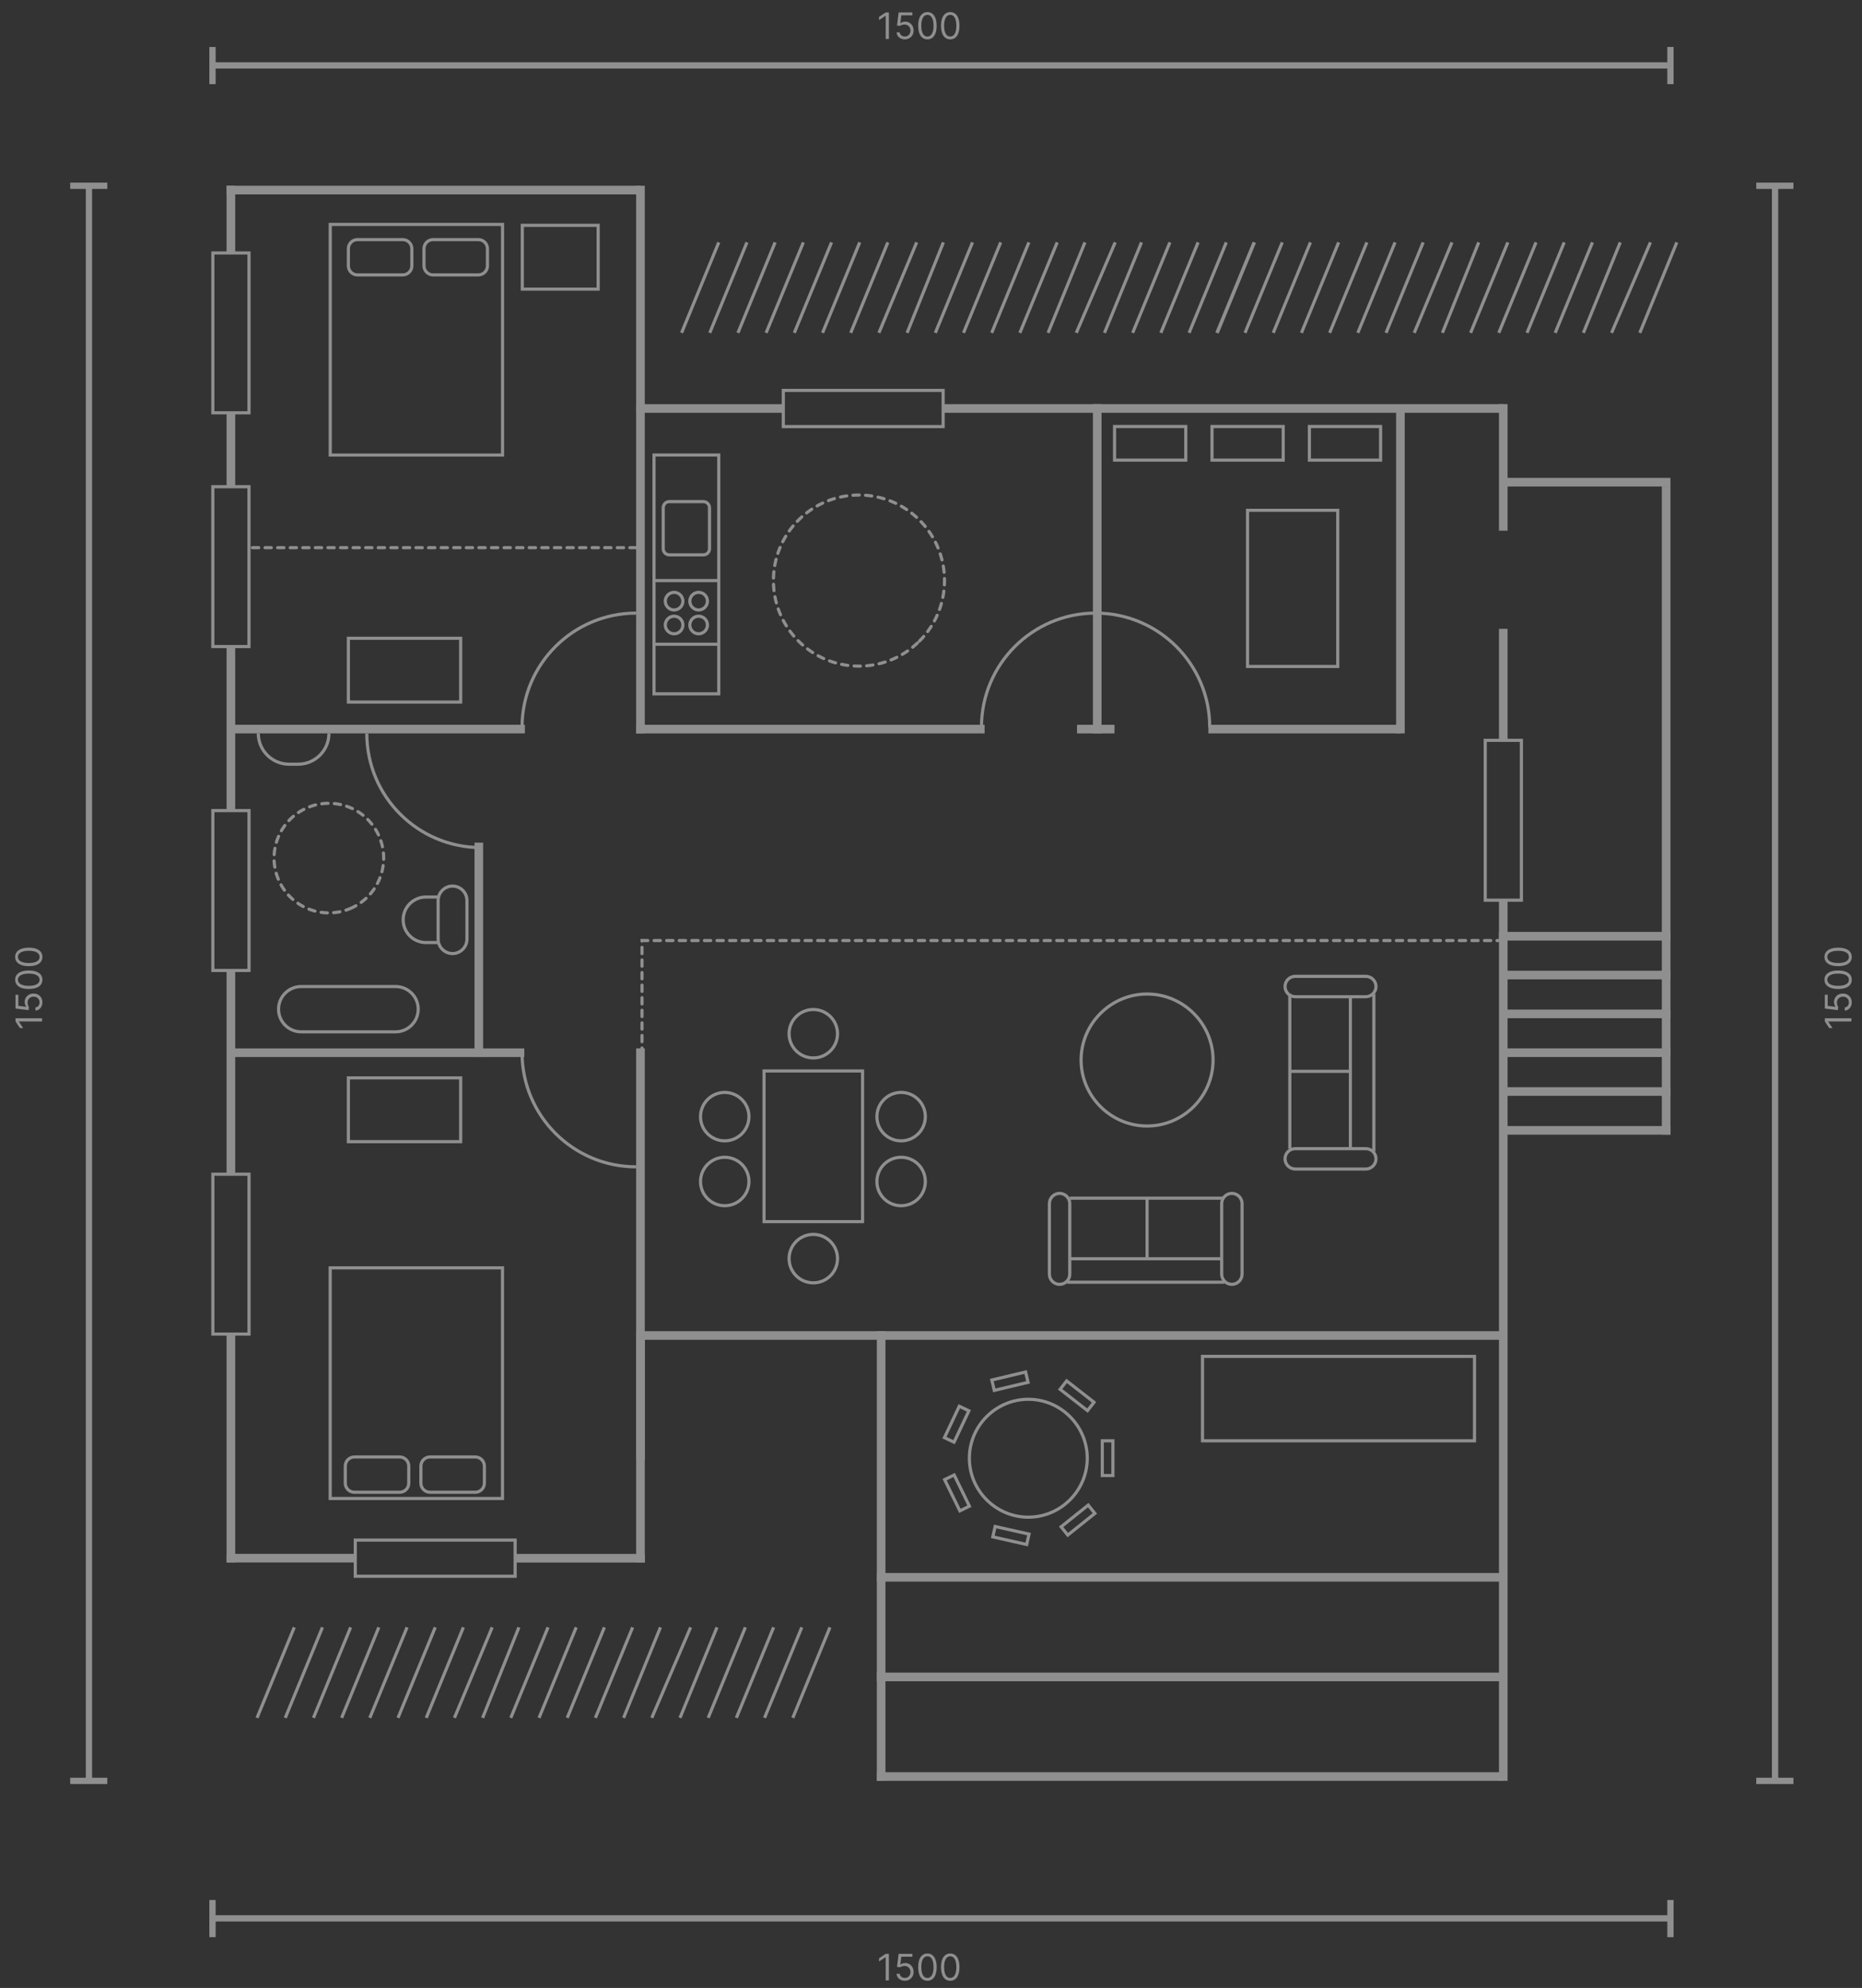 <svg width="296" height="316" viewBox="0 0 296 316" fill="none" xmlns="http://www.w3.org/2000/svg">
<rect x="0" y="0" width="296" height="316" fill="#333333" stroke="none"/>
<g opacity="0.45">
<path d="M141.308 310.579V314.801H140.797V311.115H140.772L139.742 311.8V311.28L140.797 310.579H141.308ZM143.842 314.859C143.6 314.859 143.382 314.811 143.188 314.714C142.994 314.618 142.839 314.486 142.722 314.319C142.605 314.151 142.542 313.96 142.531 313.746H143.025C143.045 313.937 143.131 314.095 143.285 314.22C143.44 314.343 143.626 314.405 143.842 314.405C144.015 314.405 144.169 314.365 144.303 314.284C144.439 314.203 144.546 314.091 144.623 313.95C144.701 313.807 144.74 313.645 144.74 313.465C144.74 313.281 144.7 313.117 144.619 312.973C144.539 312.827 144.429 312.712 144.289 312.628C144.149 312.544 143.989 312.502 143.809 312.501C143.679 312.499 143.547 312.519 143.411 312.56C143.275 312.6 143.163 312.652 143.075 312.715L142.597 312.657L142.852 310.579H145.046V311.033H143.281L143.133 312.278H143.157C143.244 312.209 143.352 312.152 143.483 312.107C143.614 312.061 143.75 312.039 143.891 312.039C144.149 312.039 144.38 312.101 144.582 312.224C144.785 312.347 144.944 312.514 145.06 312.727C145.177 312.94 145.235 313.184 145.235 313.457C145.235 313.726 145.175 313.967 145.054 314.178C144.934 314.389 144.769 314.555 144.559 314.677C144.349 314.798 144.11 314.859 143.842 314.859ZM147.431 314.859C147.12 314.859 146.856 314.774 146.637 314.605C146.419 314.435 146.252 314.188 146.136 313.865C146.021 313.541 145.963 313.149 145.963 312.69C145.963 312.234 146.021 311.844 146.136 311.521C146.253 311.197 146.421 310.95 146.639 310.779C146.859 310.607 147.123 310.522 147.431 310.522C147.739 310.522 148.002 310.607 148.221 310.779C148.44 310.95 148.608 311.197 148.724 311.521C148.84 311.844 148.899 312.234 148.899 312.69C148.899 313.149 148.841 313.541 148.726 313.865C148.61 314.188 148.443 314.435 148.225 314.605C148.006 314.774 147.742 314.859 147.431 314.859ZM147.431 314.405C147.739 314.405 147.978 314.257 148.148 313.96C148.319 313.663 148.404 313.24 148.404 312.69C148.404 312.325 148.365 312.013 148.287 311.756C148.21 311.499 148.098 311.304 147.953 311.169C147.808 311.034 147.634 310.967 147.431 310.967C147.126 310.967 146.888 311.117 146.716 311.418C146.544 311.718 146.458 312.142 146.458 312.69C146.458 313.056 146.497 313.366 146.574 313.622C146.65 313.878 146.761 314.072 146.905 314.205C147.051 314.339 147.226 314.405 147.431 314.405ZM151.059 314.859C150.749 314.859 150.484 314.774 150.265 314.605C150.047 314.435 149.88 314.188 149.765 313.865C149.649 313.541 149.591 313.149 149.591 312.69C149.591 312.234 149.649 311.844 149.765 311.521C149.881 311.197 150.049 310.95 150.268 310.779C150.487 310.607 150.751 310.522 151.059 310.522C151.367 310.522 151.63 310.607 151.849 310.779C152.069 310.95 152.236 311.197 152.352 311.521C152.468 311.844 152.527 312.234 152.527 312.69C152.527 313.149 152.469 313.541 152.354 313.865C152.238 314.188 152.071 314.435 151.853 314.605C151.634 314.774 151.37 314.859 151.059 314.859ZM151.059 314.405C151.367 314.405 151.606 314.257 151.776 313.96C151.947 313.663 152.032 313.24 152.032 312.69C152.032 312.325 151.993 312.013 151.915 311.756C151.838 311.499 151.726 311.304 151.581 311.169C151.436 311.034 151.263 310.967 151.059 310.967C150.754 310.967 150.516 311.117 150.344 311.418C150.172 311.718 150.086 312.142 150.086 312.69C150.086 313.056 150.125 313.366 150.202 313.622C150.279 313.878 150.389 314.072 150.533 314.205C150.679 314.339 150.854 314.405 151.059 314.405Z" fill="white"/>
<path d="M290.092 161.86H294.313V162.371H290.628V162.396L291.312 163.427H290.793L290.092 162.371V161.86ZM294.371 159.327C294.371 159.568 294.323 159.786 294.227 159.98C294.131 160.174 293.999 160.329 293.831 160.446C293.663 160.563 293.472 160.627 293.258 160.638V160.143C293.449 160.124 293.607 160.037 293.732 159.883C293.856 159.728 293.918 159.542 293.918 159.327C293.918 159.153 293.877 158.999 293.796 158.865C293.715 158.729 293.604 158.622 293.462 158.545C293.319 158.467 293.158 158.428 292.978 158.428C292.794 158.428 292.629 158.468 292.485 158.549C292.339 158.629 292.225 158.739 292.141 158.879C292.057 159.019 292.014 159.179 292.013 159.359C292.012 159.489 292.032 159.621 292.073 159.757C292.113 159.893 292.164 160.005 292.227 160.093L292.17 160.572L290.092 160.316V158.123H290.545V159.887L291.79 160.036V160.011C291.722 159.924 291.665 159.816 291.619 159.685C291.574 159.555 291.551 159.419 291.551 159.277C291.551 159.019 291.613 158.788 291.737 158.586C291.859 158.383 292.027 158.224 292.24 158.108C292.453 157.991 292.696 157.933 292.969 157.933C293.239 157.933 293.479 157.993 293.691 158.114C293.901 158.234 294.067 158.399 294.19 158.609C294.311 158.819 294.371 159.059 294.371 159.327ZM294.371 155.737C294.371 156.048 294.287 156.312 294.118 156.531C293.947 156.749 293.701 156.916 293.378 157.032C293.053 157.147 292.662 157.205 292.203 157.205C291.746 157.205 291.357 157.147 291.034 157.032C290.709 156.915 290.462 156.747 290.292 156.529C290.12 156.309 290.034 156.045 290.034 155.737C290.034 155.429 290.12 155.166 290.292 154.948C290.462 154.728 290.709 154.56 291.034 154.445C291.357 154.328 291.746 154.269 292.203 154.269C292.662 154.269 293.053 154.327 293.378 154.443C293.701 154.558 293.947 154.725 294.118 154.943C294.287 155.162 294.371 155.427 294.371 155.737ZM293.918 155.737C293.918 155.429 293.769 155.19 293.472 155.02C293.176 154.849 292.752 154.764 292.203 154.764C291.837 154.764 291.526 154.803 291.269 154.882C291.012 154.959 290.816 155.07 290.681 155.216C290.547 155.36 290.479 155.534 290.479 155.737C290.479 156.042 290.63 156.281 290.931 156.452C291.23 156.624 291.654 156.71 292.203 156.71C292.568 156.71 292.879 156.672 293.134 156.595C293.39 156.518 293.584 156.407 293.718 156.263C293.851 156.117 293.918 155.942 293.918 155.737ZM294.371 152.109C294.371 152.42 294.287 152.684 294.118 152.903C293.947 153.121 293.701 153.288 293.378 153.404C293.053 153.519 292.662 153.577 292.203 153.577C291.746 153.577 291.357 153.519 291.034 153.404C290.709 153.287 290.462 153.119 290.292 152.901C290.12 152.681 290.034 152.417 290.034 152.109C290.034 151.801 290.12 151.538 290.292 151.32C290.462 151.1 290.709 150.932 291.034 150.817C291.357 150.7 291.746 150.641 292.203 150.641C292.662 150.641 293.053 150.699 293.378 150.814C293.701 150.93 293.947 151.097 294.118 151.315C294.287 151.534 294.371 151.798 294.371 152.109ZM293.918 152.109C293.918 151.801 293.769 151.562 293.472 151.392C293.176 151.221 292.752 151.136 292.203 151.136C291.837 151.136 291.526 151.175 291.269 151.254C291.012 151.331 290.816 151.442 290.681 151.587C290.547 151.732 290.479 151.906 290.479 152.109C290.479 152.414 290.63 152.653 290.931 152.824C291.23 152.996 291.654 153.082 292.203 153.082C292.568 153.082 292.879 153.044 293.134 152.967C293.39 152.89 293.584 152.779 293.718 152.635C293.851 152.489 293.918 152.314 293.918 152.109Z" fill="white"/>
<path d="M2.465 161.86H6.687V162.371H3.001V162.396L3.685 163.427H3.166L2.465 162.371V161.86ZM6.744 159.327C6.744 159.568 6.696 159.786 6.6 159.98C6.504 160.174 6.372 160.329 6.204 160.446C6.037 160.563 5.845 160.627 5.631 160.638V160.143C5.822 160.124 5.98 160.037 6.105 159.883C6.229 159.728 6.291 159.542 6.291 159.327C6.291 159.153 6.25 158.999 6.169 158.865C6.088 158.729 5.977 158.622 5.835 158.545C5.692 158.467 5.531 158.428 5.351 158.428C5.167 158.428 5.002 158.468 4.858 158.549C4.712 158.629 4.598 158.739 4.514 158.879C4.43 159.019 4.387 159.179 4.386 159.359C4.385 159.489 4.405 159.621 4.446 159.757C4.486 159.893 4.537 160.005 4.6 160.093L4.543 160.572L2.465 160.316V158.123H2.918V159.887L4.163 160.036V160.011C4.095 159.924 4.038 159.816 3.992 159.685C3.947 159.555 3.924 159.419 3.924 159.277C3.924 159.019 3.986 158.788 4.11 158.586C4.232 158.383 4.4 158.224 4.613 158.108C4.826 157.991 5.069 157.933 5.342 157.933C5.612 157.933 5.852 157.993 6.064 158.114C6.274 158.234 6.441 158.399 6.563 158.609C6.684 158.819 6.744 159.059 6.744 159.327ZM6.744 155.737C6.744 156.048 6.66 156.312 6.491 156.531C6.32 156.749 6.074 156.916 5.751 157.032C5.426 157.147 5.035 157.205 4.576 157.205C4.119 157.205 3.73 157.147 3.407 157.032C3.083 156.915 2.835 156.747 2.665 156.529C2.493 156.309 2.407 156.045 2.407 155.737C2.407 155.429 2.493 155.166 2.665 154.948C2.835 154.728 3.083 154.56 3.407 154.445C3.73 154.328 4.119 154.269 4.576 154.269C5.035 154.269 5.426 154.327 5.751 154.443C6.074 154.558 6.32 154.725 6.491 154.943C6.66 155.162 6.744 155.427 6.744 155.737ZM6.291 155.737C6.291 155.429 6.142 155.19 5.845 155.02C5.549 154.849 5.125 154.764 4.576 154.764C4.21 154.764 3.899 154.803 3.642 154.882C3.385 154.959 3.189 155.07 3.054 155.216C2.92 155.36 2.852 155.534 2.852 155.737C2.852 156.042 3.003 156.281 3.304 156.452C3.603 156.624 4.027 156.71 4.576 156.71C4.941 156.71 5.252 156.672 5.507 156.595C5.763 156.518 5.957 156.407 6.091 156.263C6.224 156.117 6.291 155.942 6.291 155.737ZM6.744 152.109C6.744 152.42 6.66 152.684 6.491 152.903C6.32 153.121 6.074 153.288 5.751 153.404C5.426 153.519 5.035 153.577 4.576 153.577C4.119 153.577 3.73 153.519 3.407 153.404C3.083 153.287 2.835 153.119 2.665 152.901C2.493 152.681 2.407 152.417 2.407 152.109C2.407 151.801 2.493 151.538 2.665 151.32C2.835 151.1 3.083 150.932 3.407 150.817C3.73 150.7 4.119 150.641 4.576 150.641C5.035 150.641 5.426 150.699 5.751 150.814C6.074 150.93 6.32 151.097 6.491 151.315C6.66 151.534 6.744 151.798 6.744 152.109ZM6.291 152.109C6.291 151.801 6.142 151.562 5.845 151.392C5.549 151.221 5.125 151.136 4.576 151.136C4.21 151.136 3.899 151.175 3.642 151.254C3.385 151.331 3.189 151.442 3.054 151.587C2.92 151.732 2.852 151.906 2.852 152.109C2.852 152.414 3.003 152.653 3.304 152.824C3.603 152.996 4.027 153.082 4.576 153.082C4.941 153.082 5.252 153.044 5.507 152.967C5.763 152.89 5.957 152.779 6.091 152.635C6.224 152.489 6.291 152.314 6.291 152.109Z" fill="white"/>
<path d="M141.308 1.977V6.199H140.797V2.513H140.772L139.742 3.198V2.678L140.797 1.977H141.308ZM143.842 6.257C143.6 6.257 143.382 6.209 143.188 6.112C142.994 6.016 142.839 5.884 142.722 5.717C142.605 5.549 142.542 5.358 142.531 5.144H143.025C143.045 5.335 143.131 5.493 143.285 5.618C143.44 5.741 143.626 5.803 143.842 5.803C144.015 5.803 144.169 5.763 144.303 5.682C144.439 5.6 144.546 5.489 144.623 5.348C144.701 5.205 144.74 5.043 144.74 4.863C144.74 4.679 144.7 4.515 144.619 4.371C144.539 4.225 144.429 4.11 144.289 4.026C144.149 3.942 143.989 3.9 143.809 3.898C143.679 3.897 143.547 3.917 143.411 3.958C143.275 3.998 143.163 4.05 143.075 4.113L142.597 4.055L142.852 1.977H145.046V2.431H143.281L143.133 3.676H143.157C143.244 3.607 143.352 3.55 143.483 3.505C143.614 3.459 143.75 3.437 143.891 3.437C144.149 3.437 144.38 3.499 144.582 3.622C144.785 3.745 144.944 3.912 145.06 4.125C145.177 4.338 145.235 4.581 145.235 4.855C145.235 5.124 145.175 5.365 145.054 5.576C144.934 5.787 144.769 5.953 144.559 6.075C144.349 6.196 144.11 6.257 143.842 6.257ZM147.431 6.257C147.12 6.257 146.856 6.172 146.637 6.003C146.419 5.833 146.252 5.586 146.136 5.263C146.021 4.939 145.963 4.547 145.963 4.088C145.963 3.632 146.021 3.242 146.136 2.919C146.253 2.595 146.421 2.348 146.639 2.177C146.859 2.005 147.123 1.92 147.431 1.92C147.739 1.92 148.002 2.005 148.221 2.177C148.44 2.348 148.608 2.595 148.724 2.919C148.84 3.242 148.899 3.632 148.899 4.088C148.899 4.547 148.841 4.939 148.726 5.263C148.61 5.586 148.443 5.833 148.225 6.003C148.006 6.172 147.742 6.257 147.431 6.257ZM147.431 5.803C147.739 5.803 147.978 5.655 148.148 5.358C148.319 5.061 148.404 4.638 148.404 4.088C148.404 3.723 148.365 3.411 148.287 3.154C148.21 2.897 148.098 2.701 147.953 2.567C147.808 2.432 147.634 2.365 147.431 2.365C147.126 2.365 146.888 2.515 146.716 2.816C146.544 3.116 146.458 3.54 146.458 4.088C146.458 4.454 146.497 4.764 146.574 5.02C146.65 5.275 146.761 5.47 146.905 5.603C147.051 5.737 147.226 5.803 147.431 5.803ZM151.059 6.257C150.749 6.257 150.484 6.172 150.265 6.003C150.047 5.833 149.88 5.586 149.765 5.263C149.649 4.939 149.591 4.547 149.591 4.088C149.591 3.632 149.649 3.242 149.765 2.919C149.881 2.595 150.049 2.348 150.268 2.177C150.487 2.005 150.751 1.92 151.059 1.92C151.367 1.92 151.63 2.005 151.849 2.177C152.069 2.348 152.236 2.595 152.352 2.919C152.468 3.242 152.527 3.632 152.527 4.088C152.527 4.547 152.469 4.939 152.354 5.263C152.238 5.586 152.071 5.833 151.853 6.003C151.634 6.172 151.37 6.257 151.059 6.257ZM151.059 5.803C151.367 5.803 151.606 5.655 151.776 5.358C151.947 5.061 152.032 4.638 152.032 4.088C152.032 3.723 151.993 3.411 151.915 3.154C151.838 2.897 151.726 2.701 151.581 2.567C151.436 2.432 151.263 2.365 151.059 2.365C150.754 2.365 150.516 2.515 150.344 2.816C150.172 3.116 150.086 3.54 150.086 4.088C150.086 4.454 150.125 4.764 150.202 5.02C150.279 5.275 150.389 5.47 150.533 5.603C150.679 5.737 150.854 5.803 151.059 5.803Z" fill="white"/>
<path d="M282.18 29.529V283.089" stroke="white" stroke-miterlimit="10"/>
<path d="M285.1 29.529H279.19" stroke="white" stroke-miterlimit="10"/>
<path d="M285.1 283.089H279.19" stroke="white" stroke-miterlimit="10"/>
<path d="M33.78 10.399H265.55" stroke="white" stroke-miterlimit="10"/>
<path d="M33.78 7.469V13.379" stroke="white" stroke-miterlimit="10"/>
<path d="M265.55 7.469V13.379" stroke="white" stroke-miterlimit="10"/>
<path d="M33.78 304.939H265.55" stroke="white" stroke-miterlimit="10"/>
<path d="M33.78 302.019V307.929" stroke="white" stroke-miterlimit="10"/>
<path d="M265.55 302.019V307.929" stroke="white" stroke-miterlimit="10"/>
<path d="M14.14 29.529V283.089" stroke="white" stroke-miterlimit="10"/>
<path d="M17.06 29.529H11.16" stroke="white" stroke-miterlimit="10"/>
<path d="M17.06 283.089H11.16" stroke="white" stroke-miterlimit="10"/>
<path d="M46.78 258.679L40.86 273.069" stroke="white" stroke-width="0.5" stroke-miterlimit="10"/>
<path d="M51.26 258.679L45.35 273.069" stroke="white" stroke-width="0.5" stroke-miterlimit="10"/>
<path d="M55.74 258.679L49.83 273.069" stroke="white" stroke-width="0.5" stroke-miterlimit="10"/>
<path d="M60.22 258.679L54.31 273.069" stroke="white" stroke-width="0.5" stroke-miterlimit="10"/>
<path d="M64.71 258.679L58.79 273.069" stroke="white" stroke-width="0.5" stroke-miterlimit="10"/>
<path d="M69.19 258.679L63.27 273.069" stroke="white" stroke-width="0.5" stroke-miterlimit="10"/>
<path d="M73.66 258.679L67.76 273.069" stroke="white" stroke-width="0.5" stroke-miterlimit="10"/>
<path d="M78.24 258.679L72.24 273.069" stroke="white" stroke-width="0.5" stroke-miterlimit="10"/>
<path d="M82.49 258.679L76.72 273.069" stroke="white" stroke-width="0.5" stroke-miterlimit="10"/>
<path d="M87.12 258.679L81.2 273.069" stroke="white" stroke-width="0.5" stroke-miterlimit="10"/>
<path d="M91.6 258.679L85.69 273.069" stroke="white" stroke-width="0.5" stroke-miterlimit="10"/>
<path d="M96.08 258.679L90.17 273.069" stroke="white" stroke-width="0.5" stroke-miterlimit="10"/>
<path d="M100.57 258.679L94.65 273.069" stroke="white" stroke-width="0.5" stroke-miterlimit="10"/>
<path d="M104.99 258.679L99.13 273.069" stroke="white" stroke-width="0.5" stroke-miterlimit="10"/>
<path d="M109.79 258.679L103.61 273.069" stroke="white" stroke-width="0.5" stroke-miterlimit="10"/>
<path d="M113.98 258.679L108.1 273.069" stroke="white" stroke-width="0.5" stroke-miterlimit="10"/>
<path d="M118.49 258.679L112.58 273.069" stroke="white" stroke-width="0.5" stroke-miterlimit="10"/>
<path d="M122.98 258.679L117.06 273.069" stroke="white" stroke-width="0.5" stroke-miterlimit="10"/>
<path d="M127.46 258.679L121.54 273.069" stroke="white" stroke-width="0.5" stroke-miterlimit="10"/>
<path d="M131.94 258.679L126.03 273.069" stroke="white" stroke-width="0.5" stroke-miterlimit="10"/>
<path d="M114.26 38.529L108.35 52.909" stroke="white" stroke-width="0.5" stroke-miterlimit="10"/>
<path d="M118.74 38.529L112.83 52.909" stroke="white" stroke-width="0.5" stroke-miterlimit="10"/>
<path d="M123.22 38.529L117.31 52.909" stroke="white" stroke-width="0.5" stroke-miterlimit="10"/>
<path d="M127.71 38.529L121.79 52.909" stroke="white" stroke-width="0.5" stroke-miterlimit="10"/>
<path d="M132.19 38.529L126.27 52.909" stroke="white" stroke-width="0.5" stroke-miterlimit="10"/>
<path d="M136.67 38.529L130.76 52.909" stroke="white" stroke-width="0.5" stroke-miterlimit="10"/>
<path d="M141.14 38.529L135.24 52.909" stroke="white" stroke-width="0.5" stroke-miterlimit="10"/>
<path d="M145.72 38.529L139.72 52.909" stroke="white" stroke-width="0.5" stroke-miterlimit="10"/>
<path d="M149.97 38.529L144.2 52.909" stroke="white" stroke-width="0.5" stroke-miterlimit="10"/>
<path d="M154.6 38.529L148.69 52.909" stroke="white" stroke-width="0.5" stroke-miterlimit="10"/>
<path d="M159.08 38.529L153.17 52.909" stroke="white" stroke-width="0.5" stroke-miterlimit="10"/>
<path d="M163.56 38.529L157.65 52.909" stroke="white" stroke-width="0.5" stroke-miterlimit="10"/>
<path d="M168.06 38.529L162.13 52.909" stroke="white" stroke-width="0.5" stroke-miterlimit="10"/>
<path d="M172.47 38.529L166.61 52.909" stroke="white" stroke-width="0.5" stroke-miterlimit="10"/>
<path d="M177.28 38.529L171.1 52.909" stroke="white" stroke-width="0.5" stroke-miterlimit="10"/>
<path d="M181.46 38.529L175.58 52.909" stroke="white" stroke-width="0.5" stroke-miterlimit="10"/>
<path d="M185.98 38.529L180.06 52.909" stroke="white" stroke-width="0.5" stroke-miterlimit="10"/>
<path d="M190.46 38.529L184.54 52.909" stroke="white" stroke-width="0.5" stroke-miterlimit="10"/>
<path d="M194.94 38.529L189.03 52.909" stroke="white" stroke-width="0.5" stroke-miterlimit="10"/>
<path d="M199.42 38.529L193.51 52.909" stroke="white" stroke-width="0.5" stroke-miterlimit="10"/>
<path d="M199.36 38.529L193.44 52.909" stroke="white" stroke-width="0.5" stroke-miterlimit="10"/>
<path d="M203.84 38.529L197.92 52.909" stroke="white" stroke-width="0.5" stroke-miterlimit="10"/>
<path d="M208.32 38.529L202.41 52.909" stroke="white" stroke-width="0.5" stroke-miterlimit="10"/>
<path d="M212.8 38.529L206.89 52.909" stroke="white" stroke-width="0.5" stroke-miterlimit="10"/>
<path d="M217.29 38.529L211.37 52.909" stroke="white" stroke-width="0.5" stroke-miterlimit="10"/>
<path d="M221.77 38.529L215.85 52.909" stroke="white" stroke-width="0.5" stroke-miterlimit="10"/>
<path d="M226.24 38.529L220.34 52.909" stroke="white" stroke-width="0.5" stroke-miterlimit="10"/>
<path d="M230.82 38.529L224.82 52.909" stroke="white" stroke-width="0.5" stroke-miterlimit="10"/>
<path d="M235.07 38.529L229.3 52.909" stroke="white" stroke-width="0.5" stroke-miterlimit="10"/>
<path d="M239.7 38.529L233.78 52.909" stroke="white" stroke-width="0.5" stroke-miterlimit="10"/>
<path d="M244.18 38.529L238.26 52.909" stroke="white" stroke-width="0.5" stroke-miterlimit="10"/>
<path d="M248.66 38.529L242.75 52.909" stroke="white" stroke-width="0.5" stroke-miterlimit="10"/>
<path d="M253.15 38.529L247.23 52.909" stroke="white" stroke-width="0.5" stroke-miterlimit="10"/>
<path d="M257.57 38.529L251.71 52.909" stroke="white" stroke-width="0.5" stroke-miterlimit="10"/>
<path d="M262.37 38.529L256.19 52.909" stroke="white" stroke-width="0.5" stroke-miterlimit="10"/>
<path d="M266.56 38.529L260.68 52.909" stroke="white" stroke-width="0.5" stroke-miterlimit="10"/>
<path d="M137.12 170.239H121.46V194.189H137.12V170.239Z" stroke="white" stroke-width="0.5" stroke-miterlimit="10"/>
<path d="M133.14 164.319C133.14 166.439 131.42 168.169 129.29 168.169C127.16 168.169 125.44 166.449 125.44 164.319C125.44 162.189 127.16 160.469 129.29 160.469C131.42 160.479 133.14 162.199 133.14 164.319Z" stroke="white" stroke-width="0.5" stroke-miterlimit="10"/>
<path d="M133.14 200.069C133.14 202.189 131.42 203.919 129.29 203.919C127.16 203.919 125.44 202.199 125.44 200.069C125.44 197.939 127.16 196.219 129.29 196.219C131.42 196.219 133.14 197.949 133.14 200.069Z" stroke="white" stroke-width="0.5" stroke-miterlimit="10"/>
<path d="M147.1 187.809C147.1 189.939 145.38 191.659 143.25 191.659C141.12 191.659 139.4 189.939 139.4 187.809C139.4 185.689 141.12 183.959 143.25 183.959C145.38 183.959 147.1 185.679 147.1 187.809Z" stroke="white" stroke-width="0.5" stroke-miterlimit="10"/>
<path d="M147.1 177.499C147.1 179.619 145.38 181.349 143.25 181.349C141.12 181.349 139.4 179.629 139.4 177.499C139.4 175.379 141.12 173.649 143.25 173.649C145.38 173.649 147.1 175.379 147.1 177.499Z" stroke="white" stroke-width="0.5" stroke-miterlimit="10"/>
<path d="M119.06 187.809C119.06 189.939 117.34 191.659 115.21 191.659C113.08 191.659 111.36 189.939 111.36 187.809C111.36 185.689 113.08 183.959 115.21 183.959C117.34 183.959 119.06 185.679 119.06 187.809Z" stroke="white" stroke-width="0.5" stroke-miterlimit="10"/>
<path d="M119.06 177.499C119.06 179.619 117.34 181.349 115.21 181.349C113.08 181.349 111.36 179.629 111.36 177.499C111.36 175.379 113.08 173.649 115.21 173.649C117.34 173.659 119.06 175.379 119.06 177.499Z" stroke="white" stroke-width="0.5" stroke-miterlimit="10"/>
<path d="M204.28 156.819C204.28 155.929 205.01 155.199 205.9 155.199H217.12C218.01 155.199 218.74 155.929 218.74 156.819C218.74 157.709 218.01 158.439 217.12 158.439H205.9C205.01 158.429 204.28 157.709 204.28 156.819Z" stroke="white" stroke-width="0.5" stroke-miterlimit="10"/>
<path d="M204.28 184.209C204.28 183.319 205.01 182.589 205.9 182.589H217.12C218.01 182.589 218.74 183.319 218.74 184.209C218.74 185.099 218.01 185.829 217.12 185.829H205.9C205.01 185.819 204.28 185.089 204.28 184.209Z" stroke="white" stroke-width="0.5" stroke-miterlimit="10"/>
<path d="M218.4 158.009V183.019" stroke="white" stroke-width="0.5" stroke-miterlimit="10"/>
<path d="M214.67 158.429V182.589" stroke="white" stroke-width="0.5" stroke-miterlimit="10"/>
<path d="M205.04 158.009V182.589" stroke="white" stroke-width="0.5" stroke-miterlimit="10"/>
<path d="M205.04 170.299H214.67" stroke="white" stroke-width="0.5" stroke-miterlimit="10"/>
<path d="M195.83 189.699C196.72 189.699 197.45 190.429 197.45 191.319V202.539C197.45 203.429 196.72 204.159 195.83 204.159C194.94 204.159 194.21 203.429 194.21 202.539V191.319C194.21 190.429 194.94 189.699 195.83 189.699Z" stroke="white" stroke-width="0.5" stroke-miterlimit="10"/>
<path d="M168.44 189.699C169.33 189.699 170.06 190.429 170.06 191.319V202.539C170.06 203.429 169.33 204.159 168.44 204.159C167.55 204.159 166.82 203.429 166.82 202.539V191.319C166.83 190.429 167.55 189.699 168.44 189.699Z" stroke="white" stroke-width="0.5" stroke-miterlimit="10"/>
<path d="M194.64 203.819H169.63" stroke="white" stroke-width="0.5" stroke-miterlimit="10"/>
<path d="M194.21 200.089H170.06" stroke="white" stroke-width="0.5" stroke-miterlimit="10"/>
<path d="M194.64 190.459H170.06" stroke="white" stroke-width="0.5" stroke-miterlimit="10"/>
<path d="M182.35 190.459V200.089" stroke="white" stroke-width="0.5" stroke-miterlimit="10"/>
<path d="M71.94 151.579C70.68 151.579 69.65 150.549 69.65 149.289V143.139C69.65 141.879 70.68 140.849 71.94 140.849C73.2 140.849 74.23 141.879 74.23 143.139V149.289C74.23 150.549 73.2 151.579 71.94 151.579Z" stroke="white" stroke-width="0.5" stroke-miterlimit="10"/>
<path d="M69.64 142.589H67.71C65.71 142.589 64.09 144.209 64.09 146.209C64.09 148.209 65.71 149.829 67.71 149.829H69.64" stroke="white" stroke-width="0.5" stroke-miterlimit="10"/>
<path d="M52.498 35.675V72.335H79.888V35.675H52.498Z" stroke="white" stroke-width="0.5" stroke-miterlimit="10"/>
<path d="M65.47 39.529V42.259C65.47 43.049 64.82 43.699 64.03 43.699H56.82C56.03 43.699 55.38 43.049 55.38 42.259V39.529C55.38 38.739 56.03 38.089 56.82 38.089H64.03C64.82 38.089 65.47 38.739 65.47 39.529Z" stroke="white" stroke-width="0.5" stroke-miterlimit="10"/>
<path d="M77.49 39.529V42.259C77.49 43.049 76.84 43.699 76.05 43.699H68.84C68.05 43.699 67.4 43.049 67.4 42.259V39.529C67.4 38.739 68.05 38.089 68.84 38.089H76.05C76.84 38.089 77.49 38.739 77.49 39.529Z" stroke="white" stroke-width="0.5" stroke-miterlimit="10"/>
<path d="M79.882 238.197V201.537H52.492L52.492 238.197H79.882Z" stroke="white" stroke-width="0.5" stroke-miterlimit="10"/>
<path d="M66.91 235.769V233.039C66.91 232.249 67.56 231.599 68.35 231.599H75.56C76.35 231.599 77 232.249 77 233.039V235.769C77 236.559 76.35 237.209 75.56 237.209H68.35C67.56 237.199 66.91 236.559 66.91 235.769Z" stroke="white" stroke-width="0.5" stroke-miterlimit="10"/>
<path d="M54.89 235.769V233.039C54.89 232.249 55.54 231.599 56.33 231.599H63.54C64.33 231.599 64.98 232.249 64.98 233.039V235.769C64.98 236.559 64.33 237.209 63.54 237.209H56.33C55.54 237.199 54.89 236.559 54.89 235.769Z" stroke="white" stroke-width="0.5" stroke-miterlimit="10"/>
<path d="M36.025 29.53V30.9L101.825 30.9V29.53L36.025 29.53Z" fill="white"/>
<path d="M101.136 64.246V65.616H124.516V64.246H101.136Z" fill="white"/>
<path d="M149.935 64.245V65.615H238.985V64.245H149.935Z" fill="white"/>
<path d="M36.708 115.209V116.579H83.438V115.209H36.708Z" fill="white"/>
<path d="M101.133 115.214V116.584H156.523V115.214H101.133Z" fill="white"/>
<path d="M192.092 115.213V116.583H222.632V115.213H192.092Z" fill="white"/>
<path d="M171.213 115.214V116.584H177.173V115.214H171.213Z" fill="white"/>
<path d="M36.708 166.655V168.025H83.348V166.655H36.708Z" fill="white"/>
<path d="M101.13 211.604V212.974H238.98V211.604H101.13Z" fill="white"/>
<path d="M139.384 281.713V283.083H238.974V281.713H139.384Z" fill="white"/>
<path d="M139.39 265.876V267.246H238.98V265.876H139.39Z" fill="white"/>
<path d="M139.387 250.04V251.41H238.977V250.04H139.387Z" fill="white"/>
<path d="M238.98 75.963V77.333H265.55V75.963H238.98Z" fill="white"/>
<path d="M238.986 148.138V149.508H265.556V148.138H238.986Z" fill="white"/>
<path d="M238.985 154.308V155.678H265.555V154.308H238.985Z" fill="white"/>
<path d="M238.984 160.479V161.849H265.554V160.479H238.984Z" fill="white"/>
<path d="M238.983 166.65V168.02H265.553V166.65H238.983Z" fill="white"/>
<path d="M238.982 172.821V174.191H265.552V172.821H238.982Z" fill="white"/>
<path d="M238.981 178.992V180.362H265.551V178.992H238.981Z" fill="white"/>
<path d="M37.39 154.259H36.02V186.649H37.39V154.259Z" fill="white"/>
<path d="M37.39 102.779H36.02V128.849H37.39V102.779Z" fill="white"/>
<path d="M37.39 65.619H36.02V77.369H37.39V65.619Z" fill="white"/>
<path d="M37.39 29.529H36.02V40.209H37.39V29.529Z" fill="white"/>
<path d="M37.39 212.059H36.02V248.369H37.39V212.059Z" fill="white"/>
<path d="M239.66 64.239H238.29V84.359H239.66V64.239Z" fill="white"/>
<path d="M239.66 99.959H238.29V117.689H239.66V99.959Z" fill="white"/>
<path d="M239.66 143.099H238.29V149.509H239.66V143.099Z" fill="white"/>
<path d="M223.31 64.929H221.94V116.579H223.31V64.929Z" fill="white"/>
<path d="M239.66 148.129H238.29V283.079H239.66V148.129Z" fill="white"/>
<path d="M140.76 211.599H139.39V283.089H140.76V211.599Z" fill="white"/>
<path d="M265.55 77.329H264.18V180.359H265.55V77.329Z" fill="white"/>
<path d="M102.5 29.529H101.13V116.579H102.5V29.529Z" fill="white"/>
<path d="M76.8 133.949H75.43V168.019H76.8V133.949Z" fill="white"/>
<path d="M175.11 64.239H173.74V116.579H175.11V64.239Z" fill="white"/>
<path d="M102.5 166.649H101.13V232.069H102.5V166.649Z" fill="white"/>
<path d="M102.5 212.289H101.13V248.379H102.5V212.289Z" fill="white"/>
<path d="M36.026 247V248.37H56.486V247H36.026Z" fill="white"/>
<path d="M81.895 247.009V248.379H102.505V247.009H81.895Z" fill="white"/>
<path d="M81.89 244.809H56.48V250.559H81.89V244.809Z" stroke="white" stroke-width="0.5" stroke-miterlimit="10"/>
<path d="M39.587 212.063L39.587 186.653H33.837L33.837 212.063H39.587Z" stroke="white" stroke-width="0.5" stroke-miterlimit="10"/>
<path d="M39.586 154.262L39.586 128.852H33.836L33.836 154.262H39.586Z" stroke="white" stroke-width="0.5" stroke-miterlimit="10"/>
<path d="M39.584 65.62L39.584 40.21H33.834L33.834 65.62H39.584Z" stroke="white" stroke-width="0.5" stroke-miterlimit="10"/>
<path d="M149.93 62.059H124.52V67.809H149.93V62.059Z" stroke="white" stroke-width="0.5" stroke-miterlimit="10"/>
<path d="M241.856 143.093V117.683H236.106V143.093H241.856Z" stroke="white" stroke-width="0.5" stroke-miterlimit="10"/>
<path d="M39.581 102.777L39.581 77.367H33.831L33.831 102.777H39.581Z" stroke="white" stroke-width="0.5" stroke-miterlimit="10"/>
<path d="M76.45 134.729C66.43 134.729 58.31 126.609 58.31 116.589" stroke="white" stroke-width="0.5" stroke-miterlimit="10"/>
<path d="M82.99 115.599C82.99 105.579 91.11 97.459 101.13 97.459" stroke="white" stroke-width="0.5" stroke-miterlimit="10"/>
<path d="M156.02 115.599C156.02 105.579 164.14 97.459 174.16 97.459" stroke="white" stroke-width="0.5" stroke-miterlimit="10"/>
<path d="M192.31 115.599C192.31 105.579 184.19 97.459 174.17 97.459" stroke="white" stroke-width="0.5" stroke-miterlimit="10"/>
<path d="M101.13 185.479C91.11 185.479 82.99 177.359 82.99 167.339" stroke="white" stroke-width="0.5" stroke-miterlimit="10"/>
<path d="M73.23 101.459H55.38V111.599H73.23V101.459Z" stroke="white" stroke-width="0.5" stroke-miterlimit="10"/>
<path d="M73.23 171.339H55.38V181.479H73.23V171.339Z" stroke="white" stroke-width="0.5" stroke-miterlimit="10"/>
<path d="M95.09 35.819H83.03V45.959H95.09V35.819Z" stroke="white" stroke-width="0.5" stroke-miterlimit="10"/>
<path d="M182.35 178.989C176.58 178.989 171.86 174.269 171.86 168.499C171.86 162.729 176.58 158.009 182.35 158.009C188.12 158.009 192.84 162.729 192.84 168.499C192.84 174.269 188.12 178.989 182.35 178.989Z" stroke="white" stroke-width="0.5" stroke-miterlimit="10"/>
<path d="M163.47 241.169C158.31 241.169 154.1 236.949 154.1 231.799C154.1 226.639 158.32 222.429 163.47 222.429C168.63 222.429 172.84 226.649 172.84 231.799C172.84 236.949 168.62 241.169 163.47 241.169Z" stroke="white" stroke-width="0.5" stroke-miterlimit="10"/>
<path d="M176.92 229.029H175.23V234.549H176.92V229.029Z" stroke="white" stroke-width="0.5" stroke-miterlimit="10"/>
<path d="M174.05 240.568L172.994 239.249L168.685 242.698L169.741 244.017L174.05 240.568Z" stroke="white" stroke-width="0.5" stroke-miterlimit="10"/>
<path d="M163.213 245.511L163.583 243.862L158.197 242.652L157.827 244.301L163.213 245.511Z" stroke="white" stroke-width="0.5" stroke-miterlimit="10"/>
<path d="M152.588 240.162L154.107 239.421L151.686 234.46L150.167 235.201L152.588 240.162Z" stroke="white" stroke-width="0.5" stroke-miterlimit="10"/>
<path d="M150.135 228.526L151.663 229.249L154.023 224.259L152.495 223.536L150.135 228.526Z" stroke="white" stroke-width="0.5" stroke-miterlimit="10"/>
<path d="M157.669 219.365L158.06 221.01L163.43 219.734L163.04 218.09L157.669 219.365Z" stroke="white" stroke-width="0.5" stroke-miterlimit="10"/>
<path d="M169.567 219.507L168.527 220.839L172.879 224.235L173.919 222.903L169.567 219.507Z" stroke="white" stroke-width="0.5" stroke-miterlimit="10"/>
<path d="M234.4 215.609H191.16V229.029H234.4V215.609Z" stroke="white" stroke-width="0.5" stroke-miterlimit="10"/>
<path d="M238.98 149.509H102.06V166.649" stroke="white" stroke-width="0.5" stroke-miterlimit="10" stroke-linecap="round" stroke-dasharray="1 1"/>
<path d="M101.13 87.059H39.58" stroke="white" stroke-width="0.5" stroke-miterlimit="10" stroke-linecap="round" stroke-dasharray="1 1"/>
<path d="M55.678 144.421C60.107 142.544 62.176 137.432 60.299 133.003C58.422 128.574 53.31 126.505 48.881 128.382C44.452 130.259 42.383 135.371 44.26 139.8C46.137 144.229 51.249 146.298 55.678 144.421Z" stroke="white" stroke-width="0.5" stroke-miterlimit="10" stroke-linecap="round" stroke-dasharray="1 1"/>
<path d="M41.06 116.579C41.06 119.289 43.25 121.479 45.96 121.479H47.39C50.1 121.479 52.29 119.289 52.29 116.579" stroke="white" stroke-width="0.5" stroke-miterlimit="10"/>
<path d="M62.88 156.819H47.88C45.89 156.819 44.28 158.429 44.28 160.419C44.28 162.409 45.89 164.019 47.88 164.019H62.88C64.87 164.019 66.48 162.409 66.48 160.419C66.49 158.429 64.87 156.819 62.88 156.819Z" stroke="white" stroke-width="0.5" stroke-miterlimit="10"/>
<path d="M212.66 81.119H198.32V105.939H212.66V81.119Z" stroke="white" stroke-width="0.5" stroke-miterlimit="10"/>
<path d="M188.5 67.799H177.18V73.139H188.5V67.799Z" stroke="white" stroke-width="0.5" stroke-miterlimit="10"/>
<path d="M203.99 67.799H192.67V73.139H203.99V67.799Z" stroke="white" stroke-width="0.5" stroke-miterlimit="10"/>
<path d="M219.47 67.799H208.15V73.139H219.47V67.799Z" stroke="white" stroke-width="0.5" stroke-miterlimit="10"/>
<path d="M114.26 72.329H103.97V110.289H114.26V72.329Z" stroke="white" stroke-width="0.5" stroke-miterlimit="10"/>
<path d="M108.56 95.559C108.56 96.329 107.93 96.959 107.16 96.959C106.39 96.959 105.76 96.329 105.76 95.559C105.76 94.789 106.39 94.159 107.16 94.159C107.93 94.159 108.56 94.789 108.56 95.559Z" stroke="white" stroke-width="0.5" stroke-miterlimit="10"/>
<path d="M112.46 95.559C112.46 96.329 111.83 96.959 111.06 96.959C110.29 96.959 109.66 96.329 109.66 95.559C109.66 94.789 110.29 94.159 111.06 94.159C111.84 94.159 112.46 94.789 112.46 95.559Z" stroke="white" stroke-width="0.5" stroke-miterlimit="10"/>
<path d="M108.56 99.349C108.56 100.119 107.93 100.749 107.16 100.749C106.39 100.749 105.76 100.119 105.76 99.349C105.76 98.579 106.39 97.949 107.16 97.949C107.93 97.949 108.56 98.579 108.56 99.349Z" stroke="white" stroke-width="0.5" stroke-miterlimit="10"/>
<path d="M112.46 99.349C112.46 100.119 111.83 100.749 111.06 100.749C110.29 100.749 109.66 100.119 109.66 99.349C109.66 98.579 110.29 97.949 111.06 97.949C111.84 97.949 112.46 98.579 112.46 99.349Z" stroke="white" stroke-width="0.5" stroke-miterlimit="10"/>
<path d="M103.97 92.289H114.26" stroke="white" stroke-width="0.5" stroke-miterlimit="10"/>
<path d="M103.97 102.409H114.26" stroke="white" stroke-width="0.5" stroke-miterlimit="10"/>
<path d="M111.82 88.199H106.4C105.87 88.199 105.43 87.769 105.43 87.229V80.709C105.43 80.179 105.86 79.739 106.4 79.739H111.82C112.35 79.739 112.79 80.169 112.79 80.709V87.229C112.79 87.769 112.35 88.199 111.82 88.199Z" stroke="white" stroke-width="0.5" stroke-miterlimit="10"/>
<path d="M146.166 101.905C151.477 96.593 151.477 87.983 146.166 82.671C140.855 77.36 132.244 77.36 126.933 82.671C121.622 87.983 121.622 96.593 126.933 101.905C132.244 107.216 140.855 107.216 146.166 101.905Z" stroke="white" stroke-width="0.5" stroke-miterlimit="10" stroke-linecap="round" stroke-dasharray="1 1"/>
</g>
</svg>
